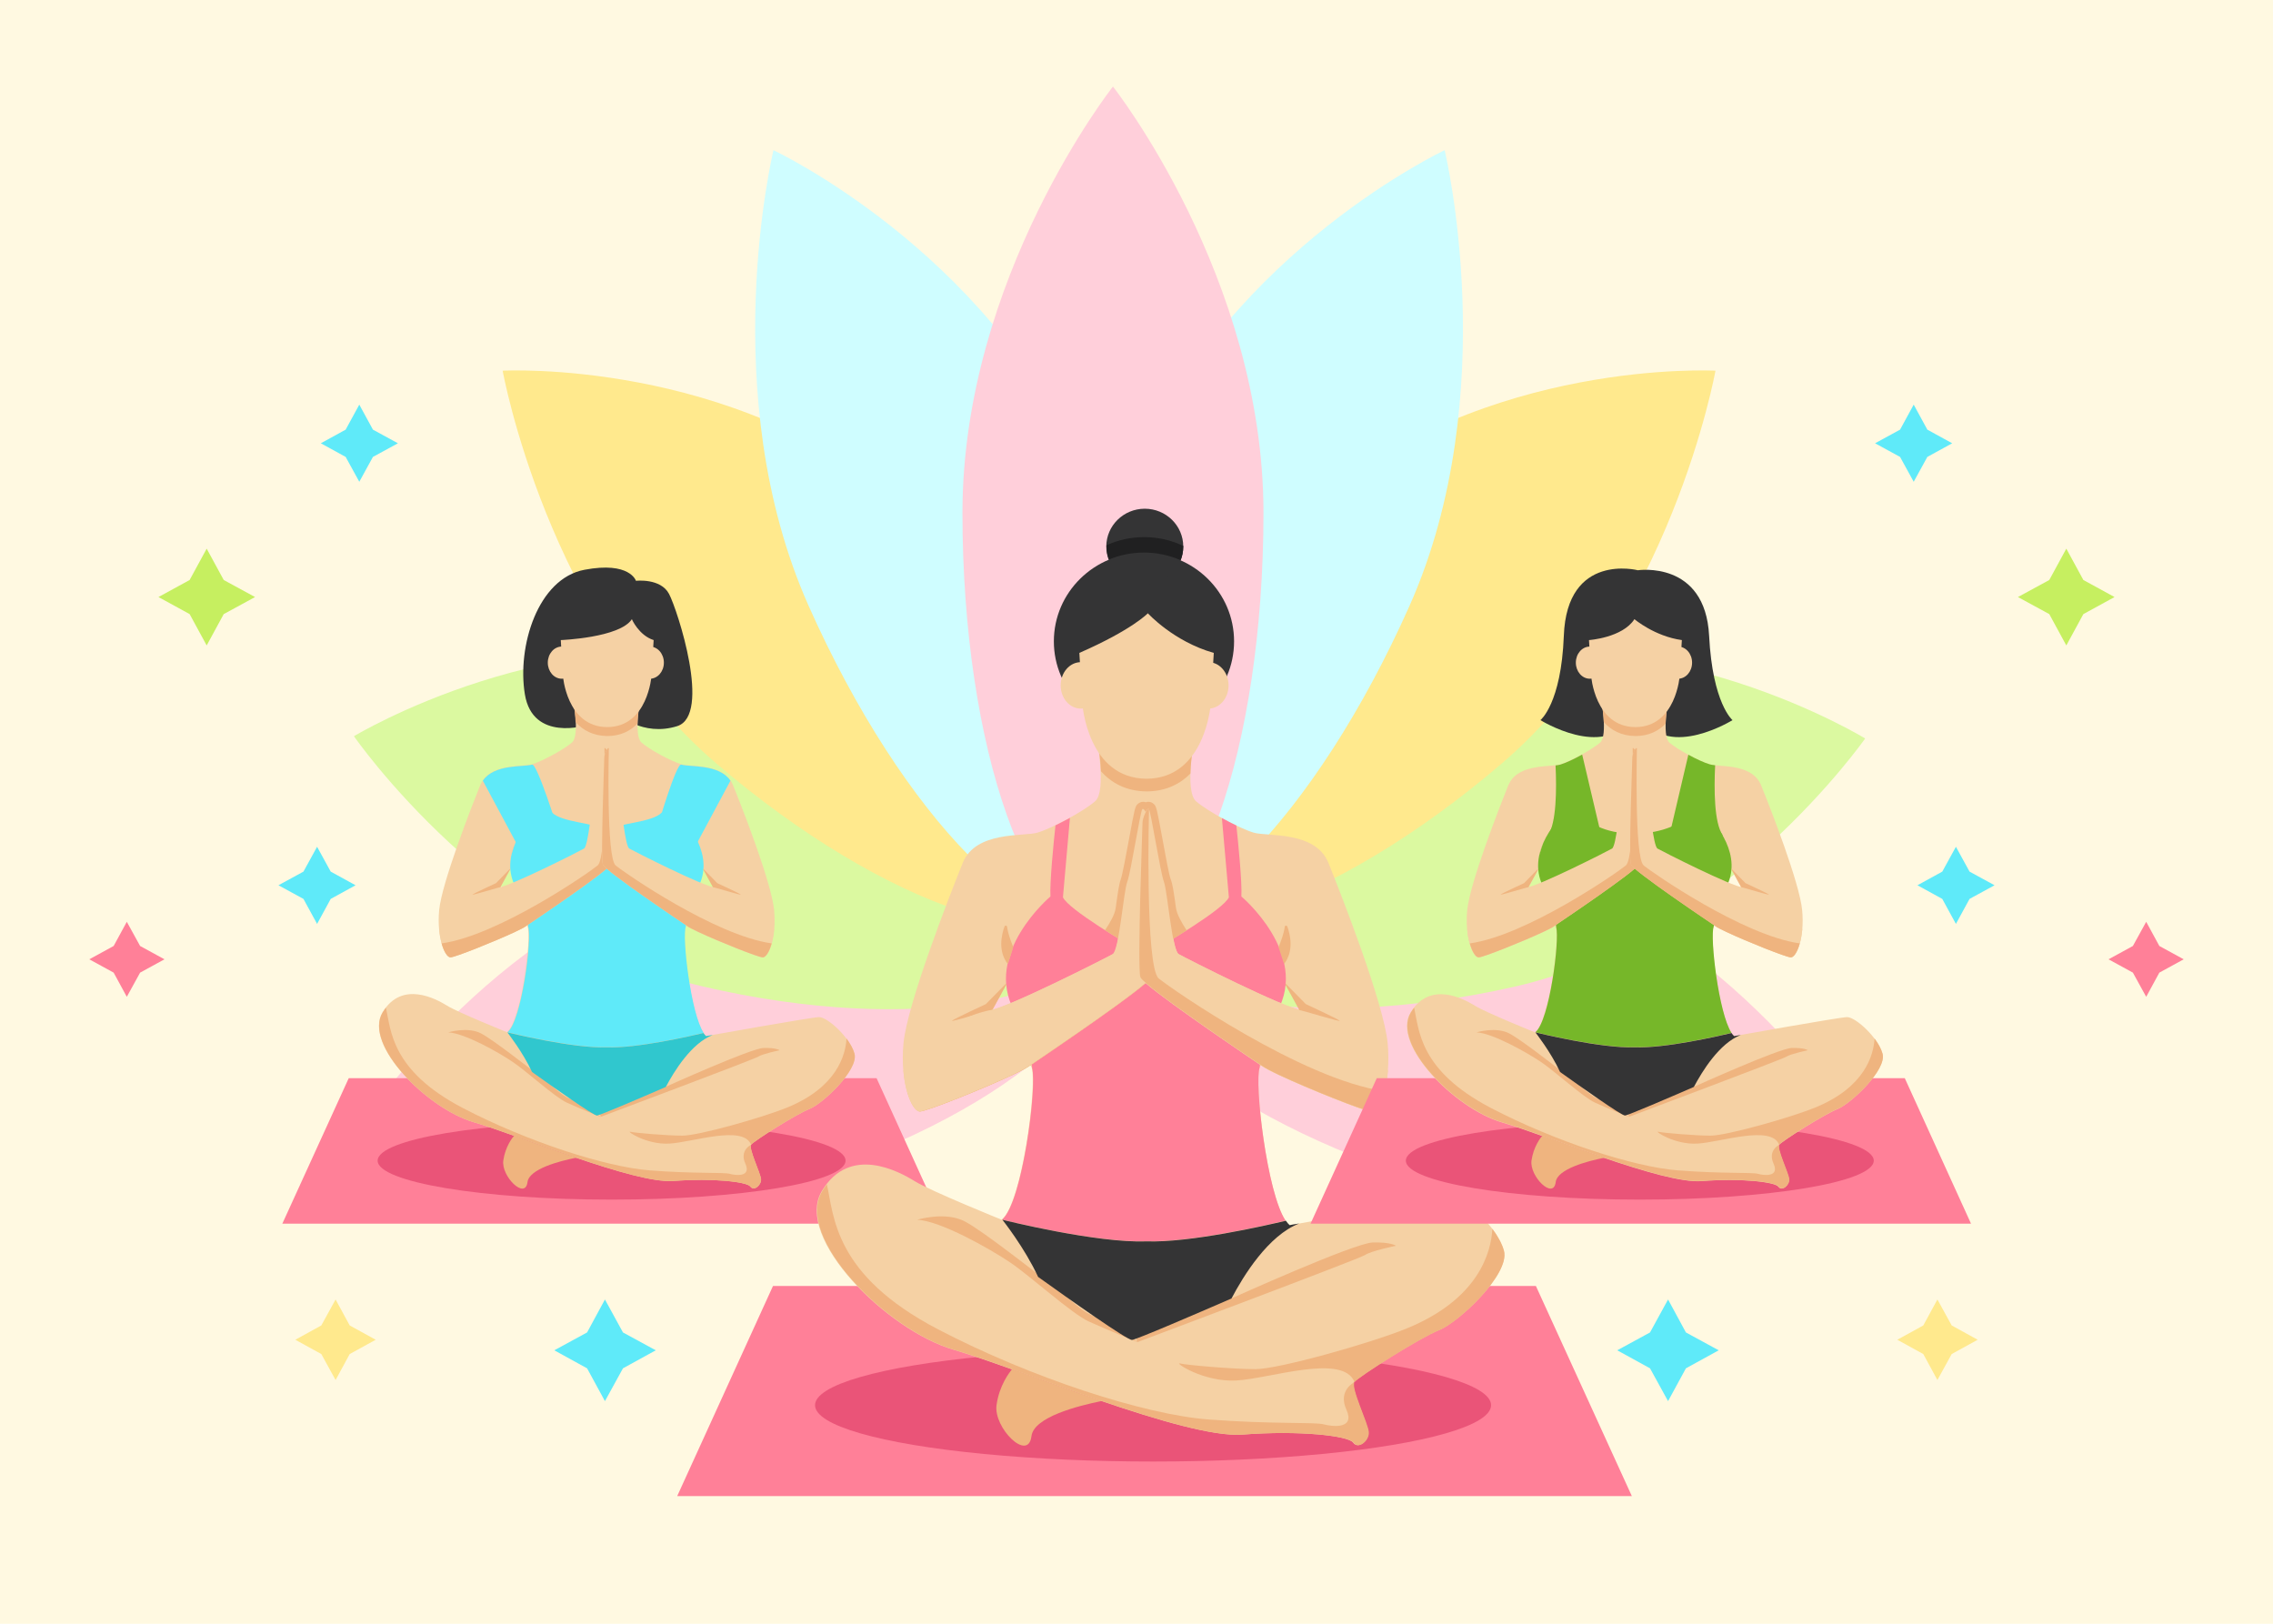<?xml version="1.0" encoding="utf-8"?>
<!-- Generator: Adobe Illustrator 22.0.1, SVG Export Plug-In . SVG Version: 6.00 Build 0)  -->
<svg version="1.1" id="Layer_1" xmlns="http://www.w3.org/2000/svg" xmlns:xlink="http://www.w3.org/1999/xlink" x="0px" y="0px"
	 viewBox="0 0 1400 1000" style="enable-background:new 0 0 1400 1000;" xml:space="preserve">
<style type="text/css">
	.st0{fill:#FFF9E1;}
	.st1{fill:#FFCFDA;}
	.st2{fill:#DBF9A0;}
	.st3{fill:#FFE98D;}
	.st4{fill:#CFFDFF;}
	.st5{fill:#343435;}
	.st6{fill:#FF8098;}
	.st7{fill:#EA5478;}
	.st8{fill:#F5D1A4;}
	.st9{fill:#EFB47F;}
	.st10{fill:#5FEAF9;}
	.st11{fill:#F2C697;}
	.st12{fill:#30C7CE;}
	.st13{fill:#202021;}
	.st14{fill:#76B729;}
	.st15{fill:#C6EF60;}
</style>
<rect class="st0" width="1400" height="1000"/>
<g>
	<g>
		<path class="st1" d="M936.4,533.8c-128.1-35.8-242.2-20.7-254.9,33.7C668.9,622,762.4,695.1,890.4,731
			c128.1,35.8,254.9-33.7,254.9-33.7S1064.5,569.6,936.4,533.8z"/>
		<path class="st2" d="M895.8,408.4C766.3,437.8,669.7,506.2,680,561.2c10.3,55,123.7,75.8,253.1,46.4
			c129.5-29.4,215.7-152.8,215.7-152.8S1025.2,379,895.8,408.4z"/>
		<path class="st3" d="M810.9,309.8c-104.2,89.3-163,197.5-131.5,241.8c31.5,44.3,141.5,7.8,245.7-81.5s131.5-241.8,131.5-241.8
			S915.1,220.6,810.9,309.8z"/>
		<path class="st1" d="M430,533.7c128.3-35.1,242.3-19.3,254.7,35.2c12.4,54.5-81.5,127.1-209.8,162.2s-254.7-35.2-254.7-35.2
			S301.7,568.8,430,533.7z"/>
		<path class="st2" d="M471.4,408.5c129.3,30.1,225.5,99.1,214.8,154.1c-10.6,55-124.1,75.1-253.4,44.9
			C303.5,577.3,218,453.4,218,453.4S342.1,378.3,471.4,408.5z"/>
		<path class="st3" d="M555.3,309.8c104.2,89.3,163,197.5,131.5,241.8c-31.5,44.3-141.5,7.8-245.7-81.5S309.6,228.3,309.6,228.3
			S451.1,220.6,555.3,309.8z"/>
		<path class="st4" d="M701.5,283.9c-57.9,130.3-67.6,255.9-21.6,280.5c46,24.6,130.3-61,188.3-191.4s21.6-280.5,21.6-280.5
			S759.5,153.6,701.5,283.9z"/>
		<path class="st4" d="M664.7,283.9c57.9,130.3,67.6,255.9,21.6,280.5c-46,24.6-130.3-61-188.3-191.4S476.4,92.5,476.4,92.5
			S606.8,153.6,664.7,283.9z"/>
		<path class="st1" d="M778.2,315.8c0,145-41.5,262.5-92.7,262.5s-92.7-117.5-92.7-262.5s92.7-262.5,92.7-262.5
			S778.2,170.8,778.2,315.8z"/>
	</g>
	<g>
		<path class="st5" d="M350.2,396.8l11.1,49.8c0,0-33.1,10.5-38-18.9c-4.9-29.5,7.9-71.4,36.7-76.8c28-5.3,31.7,6.8,31.7,6.8
			s15.2-1.8,20.4,8.1c5.2,9.9,26.3,74.7,5,81.4c-21.3,6.7-36.7-7.5-36.7-7.5l18.3-38.6L350.2,396.8z"/>
		<polygon class="st6" points="539.9,664 214.8,664 173.9,753.6 580.7,753.6 		"/>
		<ellipse class="st7" cx="376.7" cy="714.8" rx="144.1" ry="24"/>
		<g>
			<path class="st8" d="M526.3,648.9c-2.8-10-16.6-22.5-21.8-22.5c-4.4,0-69.6,11.7-69.6,11.7c-9.7-8-16.5-71.5-11.6-67.9
				s43.1,19.4,46.6,19.4c3.5,0,8.5-12.2,6.9-29.1c-1.6-16.8-19.7-63.2-25.3-76.9c-5.5-13.7-26-11.1-31.8-12.9
				c-5.9-1.7-19.5-8.9-24.6-13.4c-5.1-4.4-0.5-27.8-0.5-27.8l-17.5-5.4l-3.4,9.2l-3.4-9.2l-17.5,5.4c0,0,4.6,23.4-0.5,27.8
				c-2.4,2-6.5,4.7-10.9,7.1c-5.1,2.8-10.5,5.4-13.7,6.3c-5.4,1.6-23.2-0.4-30.3,9.9c-0.6,0.9-1.1,1.9-1.6,2.9
				c-5.5,13.7-23.6,60-25.3,76.9c-1.6,16.8,3.5,29.1,6.9,29.1c2.7,0,27-9.7,39.6-15.6c3.4-1.6,6-2.9,7-3.7c0,0,0,0,0.1-0.1
				c4.6-2.7-2.1,57.7-11.8,65.6c0,0-30.3-12.2-37-16.4c-6.7-4.1-27.7-15.7-39.7,4.2c-12,19.8,27.7,59.3,56.1,67.6
				c28.4,8.3,99,38.1,123.2,36.2c24.2-1.9,45.2,0.5,47.3,3.5c2.1,3,6.7-0.9,6.5-4.5c-0.2-3.6-7.8-19-6.1-21.3
				c1.7-2.3,28.1-19,36.1-22.1C506.7,679.7,529,658.9,526.3,648.9z M429,540.7l4.3-5.4l6.1,11.1l-12.5,0.5L429,540.7z M308.2,546.4
				l6.1-11.1l4.3,5.4l2.1,6.2L308.2,546.4z"/>
			<path class="st9" d="M352.7,429.7c0,0,1.5,7.6,1.8,15c4.4,4.9,10.7,8.5,19.5,8.6v0c0,0,0,0,0,0c0,0,0,0,0,0v0
				c8.3,0,14.3-3.2,18.6-7.6c0.2-7.6,1.9-15.9,1.9-15.9l-17.5-5.4l-3.4,9.2l-3.4-9.2L352.7,429.7z"/>
			<path class="st9" d="M354.9,713c-10.2,2-29,6.9-30,15c-1.4,11.2-16.3-3.6-14.9-13.3c1.2-8.4,5.5-14,6.7-15.3
				C328.4,703.7,341.7,708.5,354.9,713z"/>
			<path class="st10" d="M429.6,547.2c11.3-20.1-6-40.1-12.7-46.8h-9.3c-5.9,6.2-26.1,6.4-33.8,10.8c-7.8-4.5-27.9-4.7-33.8-10.8
				h-9.3c-6.7,6.7-24,26.7-12.7,46.8c0,0,7.5,19.8,7.4,23.9c2.2,7.8-4.1,57.5-12.8,64.6c0,0,40.1,10,61.3,9.2
				c18.5,0.7,51.5-6.9,59.5-8.8c-7.9-11.9-13.4-59-11-65.4C422.3,566.1,429.6,547.2,429.6,547.2z"/>
			<path class="st6" d="M432,634c0.2,0.4,0.4,0.7,0.6,1.1C432.3,634.8,432.2,634.4,432,634z"/>
			<path class="st6" d="M433.2,636.2L433.2,636.2c-0.1-0.2-0.2-0.3-0.3-0.5C433,635.9,433.1,636,433.2,636.2z"/>
			<path class="st11" d="M317.1,519.6c-1,2.3-1.8,4.7-2.3,7.2L317.1,519.6z"/>
			<path class="st8" d="M270.5,572.2c0.9,10.5,4.4,17.4,7,17.4c2.7,0,27-9.7,39.6-15.6c3.4-1.6,6-2.9,7-3.7c0,0,0,0,0.1-0.1
				c2.5-1.7,50.5-33.9,51.8-37.8c1.4-3.9-0.9-64.1-0.9-65.9c0-1.7-1.9-6.6-2.8-5.7c-0.9,0.9-4.8,26.8-6.4,31s-3.5,29.2-6.2,30.8
				s-45.5,23.3-52.8,24C306.9,546.6,284.9,550.4,270.5,572.2z"/>
			<path class="st9" d="M368.1,533c-5.4,4.5-61.1,43.1-96.1,48c1.5,5.4,3.7,8.6,5.5,8.6c2.7,0,27-9.7,39.6-15.6c3.4-1.6,6-2.9,7-3.7
				c0,0,0,0,0.1-0.1c2.5-1.7,50.5-33.9,51.8-37.8c1.4-3.9-0.9-64.1-0.9-65.9c0-1.7-1.9-6.6-2.8-5.7C372.3,460.9,374,528.2,368.1,533
				z"/>
			<g>
				<path class="st8" d="M402.6,394.2l-1.3,21.9c0,0-2.2,31.6-27.3,31.7v0c0,0,0,0,0,0s0,0,0,0v0c-25.1-0.1-27.3-31.7-27.3-31.7
					l-1.3-21.9c0,0,36.4-1.4,43.8-12.9C389.1,381.3,393.5,391.3,402.6,394.2z"/>
				<ellipse class="st8" cx="346" cy="408.1" rx="8.6" ry="9.9"/>
				<ellipse class="st8" cx="400.3" cy="408.1" rx="8.6" ry="9.9"/>
			</g>
			<path class="st9" d="M314.2,535l-8.7,8.9c0,0-13.5,6.2-14.4,7c-0.9,0.8,16.8-4.7,17.1-4.5l5.9-10.8V535z"/>
			<path class="st8" d="M476.8,572.2c-0.9,10.5-4.4,17.4-7,17.4c-2.7,0-27-9.7-39.6-15.6c-3.4-1.6-6-2.9-7-3.7c0,0,0,0-0.1-0.1
				c-2.5-1.7-50.5-33.9-51.8-37.8c-1.4-3.9,0.9-64.1,0.9-65.9c0-1.7,1.9-6.6,2.8-5.7c0.9,0.9,4.8,26.8,6.4,31s3.5,29.2,6.2,30.8
				c2.8,1.6,45.5,23.3,52.8,24C440.4,546.6,462.4,550.4,476.8,572.2z"/>
			<path class="st9" d="M379.2,533c5.4,4.5,61.1,43.1,96.1,48c-1.5,5.4-3.7,8.6-5.5,8.6c-2.7,0-27-9.7-39.6-15.6
				c-3.4-1.6-6-2.9-7-3.7c0,0,0,0-0.1-0.1c-2.5-1.7-50.5-33.9-51.8-37.8c-1.4-3.9,0.9-64.1,0.9-65.9c0-1.7,1.9-6.6,2.8-5.7
				C375,460.9,373.3,528.2,379.2,533z"/>
			<path class="st9" d="M433.1,535l8.7,8.9c0,0,13.5,6.2,14.4,7c0.9,0.8-16.8-4.7-17.1-4.5l-5.9-10.8V535z"/>
			<path class="st9" d="M370,687.9c0,0-13.6-5.5-20.8-8.8c-7.2-3.2-24.9-19.4-33.4-25.1c-8.5-5.8-29.8-17.8-39.7-18.2
				c0,0,12-3.7,20.3,0.7c8.3,4.4,30.7,22.4,35.5,25.6c4.8,3.2,13.6,12.5,18.5,14.3C355.2,678.2,368.8,686.7,370,687.9z"/>
			<path class="st9" d="M410.1,669.3c0,0,52.4-23.7,60.2-23.9c7.8-0.2,9.9,1.4,9.9,1.4s-10.8,2.3-13.1,3.9
				c-2.3,1.6-97.1,37.1-97.1,37.1l-3.9-15.9l17.8-3.2L410.1,669.3z"/>
			<path class="st12" d="M439,637.4c-13.2,5.1-23.8,22.4-28.9,32c-15,6.5-40.5,17.5-42.4,17.6c-2,0.2-26.8-17.4-40-26.8
				c-5.7-12.3-15-24.1-15.2-24.4c0.5,0.1,40.2,10,61.3,9.2c18.5,0.7,51.5-6.9,59.5-8.8h0c0.5,0.8,1.1,1.4,1.6,1.9
				C434.8,638.1,436.4,637.8,439,637.4z"/>
			<path class="st9" d="M459.1,716.7c3.8,8.3-5.9,7.3-9.7,6.2c-3.8-1-21.8,0-49.1-2.1c-27.3-2.1-75.7-17.8-115.2-38.4
				c-44.5-23.2-44.3-48.3-47.4-61.8c-0.7,0.9-1.3,1.8-2,2.9c-12,19.8,27.7,59.3,56.1,67.6s99,38.1,123.2,36.2
				c24.2-1.8,45.2,0.5,47.3,3.5c2.1,3,6.7-0.9,6.5-4.5c-0.2-3.6-7.8-19-6.1-21.3C462.6,705,455.3,708.4,459.1,716.7z"/>
			<path class="st9" d="M526.3,648.9c-0.8-3-2.6-6.2-4.9-9.3c-0.6,10.1-5.9,30-36.6,42.5c-16.1,6.5-54.7,17.3-64.4,17.3
				c-9.7,0-29.4-1.7-32.2-2.4c-2.8-0.7,9.7,8,23.9,7.3c14.2-0.7,45.7-11.8,50.5,0.7c1.7-2.3,28.1-19,36.1-22.1
				C506.7,679.7,529,658.9,526.3,648.9z"/>
		</g>
		<g>
			<polygon class="st6" points="946,792 476.1,792 417.1,921.4 1005.1,921.4 			"/>
			<ellipse class="st7" cx="710.2" cy="865.4" rx="208.2" ry="34.7"/>
			<g>
				<path class="st8" d="M926.3,770.2c-4-14.5-24-32.5-31.5-32.5c-6.4,0-100.6,16.9-100.6,16.9c-14-11.5-23.8-103.4-16.8-98.1
					c7,5.3,62.3,28,67.3,28c5,0,12.3-17.7,10-42c-2.3-24.3-28.5-91.4-36.5-111.1c-8-19.8-37.5-16.1-46-18.6
					c-8.5-2.5-28.1-12.9-35.5-19.3c-7.4-6.4-0.8-40.1-0.8-40.1l-25.3-7.8l-5,13.4l-5-13.4l-25.3,7.8c0,0,6.6,33.8-0.8,40.1
					c-7.4,6.4-27,16.8-35.5,19.3c-8.5,2.5-38-1.2-46,18.6c-8,19.8-34.2,86.8-36.5,111.1c-2.3,24.3,5,42,10,42c3.9,0,39-14,57.2-22.6
					c4.9-2.3,8.6-4.3,10.1-5.4c0,0,0.1,0,0.2-0.1c6.7-3.9-3.1,83.4-17,94.8c0,0-43.8-17.7-53.5-23.7c-9.7-6-40-22.7-57.3,6
					c-17.3,28.7,40,85.7,81,97.7c41,12,143,55,178,52.3c35-2.7,65.3,0.7,68.3,5c3,4.3,9.7-1.3,9.3-6.5c-0.3-5.2-11.3-27.5-8.8-30.8
					s40.7-27.5,52.2-32C898,814.7,930.3,784.7,926.3,770.2z M785.7,613.8l6.3-7.8l8.8,16l-18,0.8L785.7,613.8z M611.2,622l8.8-16
					l6.3,7.8l3,9L611.2,622z"/>
				<path class="st9" d="M675.5,453.4c0,0,2.2,11,2.6,21.6c6.4,7.1,15.4,12.3,28.2,12.4v0c0,0,0,0,0,0s0,0,0,0v0
					c11.9-0.1,20.6-4.6,26.9-11c0.3-11,2.7-23,2.7-23l-25.3-7.8l-5,13.4l-5-13.4L675.5,453.4z"/>
				<path class="st9" d="M678.7,862.8c-14.8,3-42,9.9-43.4,21.7c-2,16.2-23.5-5.2-21.5-19.2c1.7-12.2,8-20.2,9.6-22.1
					C640.3,849.3,659.6,856.4,678.7,862.8z"/>
				<path class="st6" d="M775.9,657.3c0.2-6.8,10.7-34.2,10.7-34.2c20-35.7-22-71-22-71c0.5-8.4-1.9-32.7-3.1-43.7
					c-2.9-1.4-5.9-2.9-8.9-4.6l4.3,48.8c-3.3,7.4-38.5,28.2-51.1,35.5c-12.6-7.3-47.8-28.1-51.1-35.5l4.3-48.9c-3,1.6-6,3.2-8.9,4.6
					c-1.2,11-3.6,35.4-3.1,43.8c0,0-42,35.3-22,71c0,0,10.9,28.6,10.7,34.6c3.2,11.3-6,83.1-18.5,93.4c0,0,58,14.5,88.6,13.3
					c26.8,1,74.4-9.9,86-12.7C780.3,734.6,772.4,666.6,775.9,657.3z"/>
				<path class="st6" d="M790,748.7c0.3,0.6,0.6,1.1,0.8,1.6C790.6,749.8,790.3,749.2,790,748.7z"/>
				<path class="st6" d="M791.8,751.8L791.8,751.8c-0.2-0.2-0.3-0.5-0.5-0.7C791.5,751.3,791.7,751.6,791.8,751.8z"/>
				<path class="st11" d="M624,583.3c-1.4,3.3-2.6,6.8-3.3,10.5L624,583.3z"/>
				<path class="st8" d="M556.6,659.4c1.3,15.2,6.4,25.1,10.1,25.1c3.9,0,39-14,57.2-22.6c4.9-2.3,8.6-4.3,10.1-5.4
					c0,0,0.1,0,0.2-0.1c3.7-2.5,72.9-49.1,74.9-54.6c2-5.7-1.3-92.7-1.3-95.2s-2.8-9.5-4-8.3s-7,38.8-9.3,44.8c-2.3,6-5,42.3-9,44.5
					c-4,2.3-65.8,33.7-76.3,34.7C609.3,622.3,577.4,627.8,556.6,659.4z"/>
				<path class="st9" d="M697.8,602.6c-7.8,6.4-88.3,62.3-139,69.4c2.2,7.8,5.4,12.5,7.9,12.5c3.9,0,39-14,57.2-22.6
					c4.9-2.3,8.6-4.3,10.1-5.4c0,0,0.1,0,0.2-0.1c3.7-2.5,72.9-49.1,74.9-54.6c2-5.7-1.3-92.7-1.3-95.2s-2.8-9.5-4-8.3
					C703.8,498.4,706.3,595.6,697.8,602.6z"/>
				<path class="st9" d="M620.7,593.7c-6.1-8-3.9-17.8-2-23.1c0.3-0.8,1.5-0.7,1.6,0.2c0.5,4,2.3,8.8,3.8,12.5L620.7,593.7z"/>
				<g>
					<ellipse class="st5" cx="704.6" cy="395" rx="55.5" ry="54.6"/>
					<ellipse class="st5" cx="705.1" cy="336.6" rx="23.7" ry="23.3"/>
					<path class="st13" d="M728.8,336.6c0,3-0.6,5.8-1.6,8.4c-6.9-3-14.5-4.7-22.5-4.7c-7.7,0-15,1.5-21.7,4.3
						c-0.9-2.5-1.5-5.2-1.5-8.1c0-0.2,0-0.5,0-0.7c7.1-3.2,14.9-5,23.2-5c8.7,0,16.8,1.9,24.1,5.4
						C728.8,336.4,728.8,336.5,728.8,336.6z"/>
					<path class="st8" d="M707,377.7c0,0-9.7,10.2-42.2,24.4l1.9,31.7c0,0,3.2,45.6,39.5,45.8v0c0,0,0,0,0,0s0,0,0,0v0
						c36.2-0.2,39.5-45.8,39.5-45.8l1.9-31.7C722.8,395.1,707,377.7,707,377.7z"/>
					<ellipse class="st8" cx="665.7" cy="422.1" rx="12.4" ry="14.3"/>
					<ellipse class="st8" cx="744.3" cy="422.1" rx="12.4" ry="14.3"/>
				</g>
				<path class="st9" d="M619.8,605.6l-12.6,12.8c0,0-19.5,9-20.8,10.2c-1.3,1.2,24.3-6.8,24.8-6.5l8.6-15.7V605.6z"/>
				<path class="st8" d="M854.9,659.4c-1.3,15.2-6.4,25.1-10.1,25.1c-3.9,0-39-14-57.2-22.6c-4.9-2.3-8.6-4.3-10.1-5.4
					c0,0-0.1,0-0.2-0.1c-3.7-2.5-72.9-49.1-74.9-54.6c-2-5.7,1.3-92.7,1.3-95.2s2.8-9.5,4-8.3s7,38.8,9.3,44.8c2.3,6,5,42.3,9,44.5
					c4,2.3,65.8,33.7,76.3,34.7C802.2,622.3,834.1,627.8,854.9,659.4z"/>
				<path class="st9" d="M724.3,559.1c0.6,4.1,3.6,9.3,6.6,13.9c-9.6,6.1-19.5,11.9-25.1,15.1c-5.6-3.2-15.5-9.1-25.2-15.2
					c3-4.5,6.1-9.7,6.6-13.8c1.3-9.4,2.1-14.9,3.1-17.5c1-2.7,3.3-15.2,5-24.3c3.6-19.8,3.9-20.6,5.3-22c0.9-0.9,2.2-1.5,3.5-1.5
					c0.6,0,1.1,0.1,1.6,0.3c0.5-0.2,1-0.3,1.6-0.3c1.3,0,2.6,0.5,3.5,1.5c1.4,1.4,1.7,2.3,5.3,22c1.7,9.1,3.9,21.6,5,24.3
					C722.2,544.2,723,549.6,724.3,559.1z"/>
				<path class="st8" d="M802.2,622.3c-10.5-1-72.3-32.4-76.3-34.7c-4-2.3-6.8-38.5-9-44.5c-2.3-6-8-43.5-9.3-44.8
					c-0.5-0.5-1.2,0.3-2,1.7c-0.7-1.3-1.5-2.2-2-1.7c-1.3,1.3-7,38.8-9.3,44.8c-2.3,6-5,42.3-9,44.5c-4,2.3-65.8,33.7-76.3,34.7
					c0,0-31.8,5.5-52.6,37.1c1.3,15.2,6.4,25.1,10.1,25.1c3.9,0,39-14,57.2-22.6c4.9-2.3,8.6-4.3,10.1-5.4c0,0,0.1,0,0.2-0.1
					c3.2-2.2,57.3-38.5,71.5-51c14.2,12.4,68.3,48.8,71.5,51c0.1,0.1,0.2,0.1,0.2,0.1c1.5,1.1,5.2,3.1,10.1,5.4
					c18.2,8.6,53.3,22.6,57.2,22.6c3.7,0,8.8-9.9,10.1-25.1C834.1,627.8,802.2,622.3,802.2,622.3z"/>
				<path class="st9" d="M713.7,602.6c7.8,6.4,88.3,62.3,139,69.4c-2.2,7.8-5.4,12.5-7.9,12.5c-3.9,0-39-14-57.2-22.6
					c-4.9-2.3-8.6-4.3-10.1-5.4c0,0-0.1,0-0.2-0.1c-3.7-2.5-72.9-49.1-74.9-54.6c-2-5.7,1.3-92.7,1.3-95.2s2.8-9.5,4-8.3
					C707.7,498.4,705.2,595.6,713.7,602.6z"/>
				<path class="st9" d="M787.5,583.3c1.5-3.6,3.3-8.5,3.8-12.5c0.1-0.9,1.3-1,1.6-0.2c1.9,5.3,4.1,15.1-2,23.1L787.5,583.3z"/>
				<path class="st9" d="M791.7,605.6l12.6,12.8c0,0,19.5,9,20.8,10.2c1.3,1.2-24.3-6.8-24.8-6.5l-8.6-15.7V605.6z"/>
				<path class="st9" d="M700.5,826.5c0,0-19.7-8-30-12.7s-36-28-48.3-36.3c-12.3-8.3-43-25.7-57.3-26.3c0,0,17.3-5.3,29.3,1
					s44.3,32.3,51.3,37s19.7,18,26.7,20.7C679.1,812.5,698.8,824.8,700.5,826.5z"/>
				<path class="st9" d="M758.4,799.7c0,0,75.7-34.2,87.1-34.5c11.3-0.3,14.3,2,14.3,2s-15.7,3.3-19,5.7
					c-3.3,2.3-140.4,53.7-140.4,53.7l-5.7-23l25.7-4.7L758.4,799.7z"/>
				<path class="st5" d="M800.2,753.5c-19.1,7.4-34.4,32.3-41.7,46.2c-21.7,9.4-58.5,25.3-61.3,25.5c-2.9,0.2-38.7-25.1-57.8-38.8
					c-8.2-17.8-21.7-34.8-22-35.2c0.7,0.2,58.1,14.5,88.6,13.3c26.8,1,74.4-9.9,86-12.7h0c0.8,1.2,1.6,2.1,2.4,2.8
					C794.2,754.5,796.4,754.1,800.2,753.5z"/>
				<path class="st9" d="M829.3,868.2c5.5,12-8.5,10.5-14,9c-5.5-1.5-31.5,0-71-3s-109.4-25.7-166.5-55.5
					c-64.3-33.5-64.1-69.8-68.5-89.3c-1,1.3-1.9,2.6-2.8,4.1c-17.3,28.7,40,85.7,81,97.7c41,12,143,55,178,52.3
					c35-2.7,65.3,0.7,68.3,5c3,4.3,9.7-1.3,9.3-6.5c-0.3-5.2-11.3-27.5-8.8-30.8C834.3,851.2,823.8,856.2,829.3,868.2z"/>
				<path class="st9" d="M926.3,770.2c-1.2-4.3-3.8-9-7.1-13.4c-0.8,14.6-8.5,43.3-52.9,61.4c-23.2,9.4-79,25-93,25
					c-14,0-42.5-2.5-46.5-3.5s14,11.5,34.5,10.5c20.5-1,66-17,73,1c2.5-3.3,40.7-27.5,52.2-32C898,814.7,930.3,784.7,926.3,770.2z"
					/>
			</g>
		</g>
		<path class="st10" d="M343.5,510.7l-21.6,15.8l-24.5-45.7c7.1-10.4,24.9-8.3,30.3-9.9C330.8,469.9,343.5,510.7,343.5,510.7z"/>
		<path class="st10" d="M405.1,508.9l20.3,17.6l24.5-45.7c-7.1-10.4-24.9-8.3-30.3-9.9C416.5,469.9,405.1,508.9,405.1,508.9z"/>
		<polygon class="st6" points="1173.2,664 848,664 807.2,753.6 1214,753.6 		"/>
		<ellipse class="st7" cx="1010" cy="714.8" rx="144.1" ry="24"/>
		<g>
			<path class="st5" d="M1052.7,391.6c-2.4-46.7-43.9-40.4-43.9-40.4s-43.7-11.3-45.6,40.4c-1.6,41.7-14.4,51.9-14.4,51.9
				s38.8,24.1,55.2-0.8c1.8-2.8,6.1-2.8,7.9,0c16.4,24.9,55.2,0.8,55.2,0.8S1054.8,433.3,1052.7,391.6z"/>
			<g>
				<path class="st8" d="M1159.5,648.9c-2.8-10-16.6-22.5-21.8-22.5c-4.4,0-69.6,11.7-69.6,11.7c-9.7-8-16.5-71.5-11.6-67.9
					c4.8,3.7,43.1,19.4,46.6,19.4c3.5,0,8.5-12.2,6.9-29.1c-1.6-16.8-19.7-63.2-25.3-76.9c-4.7-11.7-20.3-11.5-28.4-12.3
					c-1.4-0.1-2.5-0.3-3.4-0.6c-3-0.9-8.1-3.2-13.1-5.9c-4.6-2.5-9-5.3-11.5-7.4c-5.1-4.4-0.5-27.8-0.5-27.8l-17.5-5.4l-3.4,9.2
					l-3.4-9.2l-17.5,5.4c0,0,4.6,23.4-0.5,27.8c-2.4,2-6.5,4.7-10.9,7.1c0,0-0.1,0.1-0.2,0.1c-5.1,2.8-10.4,5.3-13.5,6.2
					c-0.7,0.2-1.7,0.4-2.9,0.5c-7.2,0.8-21.3,0.5-27.4,9.4c-0.6,0.9-1.1,1.9-1.6,2.9c-5.5,13.7-23.6,60-25.3,76.9
					c-1.6,16.8,3.5,29.1,6.9,29.1c2.7,0,27-9.7,39.6-15.6c3.4-1.6,6-2.9,7-3.7c0,0,0,0,0.1-0.1c4.6-2.7-2.1,57.7-11.8,65.6
					c0,0-30.3-12.2-37-16.4c-6.7-4.1-27.7-15.7-39.7,4.2c-12,19.8,27.7,59.3,56.1,67.6c28.4,8.3,99,38.1,123.2,36.2
					c24.2-1.9,45.2,0.5,47.3,3.5c2.1,3,6.7-0.9,6.5-4.5c-0.2-3.6-7.8-19-6.1-21.3c1.7-2.3,28.1-19,36.1-22.1
					C1139.9,679.7,1162.3,658.9,1159.5,648.9z M941.5,546.4l6.1-11.1l4.3,5.4l2.1,6.2L941.5,546.4z M1066.6,535.3l6.1,11.1
					l-12.5,0.5l2.1-6.2L1066.6,535.3z"/>
				<path class="st9" d="M986,429.7c0,0,1.5,7.6,1.8,15c4.4,4.9,10.7,8.5,19.5,8.6v0c0,0,0,0,0,0s0,0,0,0v0c8.3,0,14.3-3.2,18.6-7.6
					c0.2-7.6,1.9-15.9,1.9-15.9l-17.5-5.4l-3.4,9.2l-3.4-9.2L986,429.7z"/>
				<path class="st9" d="M988.2,713c-10.2,2-29,6.9-30,15c-1.4,11.2-16.3-3.6-14.9-13.3c1.2-8.4,5.5-14,6.7-15.3
					C961.6,703.7,975,708.5,988.2,713z"/>
				<path class="st14" d="M1062.8,547.2c11.3-20.1-6-40.1-12.7-46.8h-9.3c-8.8,14.8-52.5,19.8-67.7,0h-9.3
					c-6.7,6.7-24,26.7-12.7,46.8c0,0,7.5,19.8,7.4,23.9c2.2,7.8-4.1,57.5-12.8,64.6c0,0,40.1,10,61.3,9.2
					c18.5,0.7,51.5-6.9,59.5-8.8c-7.9-11.9-13.4-59-11-65.4C1055.6,566.1,1062.8,547.2,1062.8,547.2z"/>
				<path class="st6" d="M1065.2,634c0.2,0.4,0.4,0.7,0.6,1.1C1065.6,634.8,1065.4,634.4,1065.2,634z"/>
				<path class="st6" d="M1066.5,636.2L1066.5,636.2c-0.1-0.2-0.2-0.3-0.3-0.5C1066.3,635.9,1066.4,636,1066.5,636.2z"/>
				<path class="st11" d="M950.3,519.6c-1,2.3-1.8,4.7-2.3,7.2L950.3,519.6z"/>
				<path class="st8" d="M903.7,572.2c0.9,10.5,4.4,17.4,7,17.4c2.7,0,27-9.7,39.6-15.6c3.4-1.6,6-2.9,7-3.7c0,0,0,0,0.1-0.1
					c2.5-1.7,50.5-33.9,51.8-37.8c1.4-3.9-0.9-64.1-0.9-65.9c0-1.7-1.9-6.6-2.8-5.7c-0.9,0.9-4.8,26.8-6.4,31
					c-1.6,4.2-3.5,29.2-6.2,30.8s-45.5,23.3-52.8,24C940.2,546.6,918.1,550.4,903.7,572.2z"/>
				<path class="st9" d="M1001.4,533c-5.4,4.5-61.1,43.1-96.1,48c1.5,5.4,3.7,8.6,5.5,8.6c2.7,0,27-9.7,39.6-15.6
					c3.4-1.6,6-2.9,7-3.7c0,0,0,0,0.1-0.1c2.5-1.7,50.5-33.9,51.8-37.8c1.4-3.9-0.9-64.1-0.9-65.9c0-1.7-1.9-6.6-2.8-5.7
					C1005.6,460.9,1007.3,528.2,1001.4,533z"/>
				<g>
					<path class="st8" d="M1035.9,394.2l-1.3,21.9c0,0-2.2,31.6-27.3,31.7v0c0,0,0,0,0,0s0,0,0,0v0c-25.1-0.1-27.3-31.7-27.3-31.7
						l-1.3-21.9c0,0,20.6-1.4,28-12.9C1006.6,381.3,1019.2,391.9,1035.9,394.2z"/>
					<ellipse class="st8" cx="979.2" cy="408.1" rx="8.6" ry="9.9"/>
					<ellipse class="st8" cx="1033.6" cy="408.1" rx="8.6" ry="9.9"/>
				</g>
				<path class="st9" d="M947.4,535l-8.7,8.9c0,0-13.5,6.2-14.4,7c-0.9,0.8,16.8-4.7,17.1-4.5l5.9-10.8V535z"/>
				<path class="st8" d="M1110.1,572.2c-0.9,10.5-4.4,17.4-7,17.4c-2.7,0-27-9.7-39.6-15.6c-3.4-1.6-6-2.9-7-3.7c0,0,0,0-0.1-0.1
					c-2.5-1.7-50.5-33.9-51.8-37.8c-1.4-3.9,0.9-64.1,0.9-65.9c0-1.7,1.9-6.6,2.8-5.7c0.9,0.9,4.8,26.8,6.4,31
					c1.6,4.2,3.5,29.2,6.2,30.8s45.5,23.3,52.8,24C1073.7,546.6,1095.7,550.4,1110.1,572.2z"/>
				<path class="st9" d="M1012.4,533c5.4,4.5,61.1,43.1,96.1,48c-1.5,5.4-3.7,8.6-5.5,8.6c-2.7,0-27-9.7-39.6-15.6
					c-3.4-1.6-6-2.9-7-3.7c0,0,0,0-0.1-0.1c-2.5-1.7-50.5-33.9-51.8-37.8c-1.4-3.9,0.9-64.1,0.9-65.9c0-1.7,1.9-6.6,2.8-5.7
					C1008.3,460.9,1006.5,528.2,1012.4,533z"/>
				<path class="st9" d="M1066.4,535l8.7,8.9c0,0,13.5,6.2,14.4,7c0.9,0.8-16.8-4.7-17.1-4.5l-5.9-10.8V535z"/>
				<path class="st9" d="M1003.3,687.9c0,0-13.6-5.5-20.8-8.8c-7.2-3.2-24.9-19.4-33.4-25.1s-29.8-17.8-39.7-18.2
					c0,0,12-3.7,20.3,0.7c8.3,4.4,30.7,22.4,35.5,25.6c4.8,3.2,13.6,12.5,18.5,14.3C988.5,678.2,1002.1,686.7,1003.3,687.9z"/>
				<path class="st9" d="M1043.4,669.3c0,0,52.4-23.7,60.2-23.9c7.8-0.2,9.9,1.4,9.9,1.4s-10.8,2.3-13.1,3.9
					c-2.3,1.6-97.1,37.1-97.1,37.1l-3.9-15.9l17.8-3.2L1043.4,669.3z"/>
				<path class="st5" d="M1072.2,637.4c-13.2,5.1-23.8,22.4-28.9,32c-15,6.5-40.5,17.5-42.4,17.6c-2,0.2-26.8-17.4-40-26.8
					c-5.7-12.3-15-24.1-15.2-24.4c0.5,0.1,40.2,10,61.3,9.2c18.5,0.7,51.5-6.9,59.5-8.8h0c0.5,0.8,1.1,1.4,1.6,1.9
					C1068.1,638.1,1069.6,637.8,1072.2,637.4z"/>
				<path class="st9" d="M1092.4,716.7c3.8,8.3-5.9,7.3-9.7,6.2c-3.8-1-21.8,0-49.1-2.1c-27.3-2.1-75.7-17.8-115.2-38.4
					c-44.5-23.2-44.3-48.3-47.4-61.8c-0.7,0.9-1.3,1.8-2,2.9c-12,19.8,27.7,59.3,56.1,67.6c28.4,8.3,99,38.1,123.2,36.2
					c24.2-1.8,45.2,0.5,47.3,3.5c2.1,3,6.7-0.9,6.5-4.5c-0.2-3.6-7.8-19-6.1-21.3C1095.9,705,1088.6,708.4,1092.4,716.7z"/>
				<path class="st9" d="M1159.5,648.9c-0.8-3-2.6-6.2-4.9-9.3c-0.6,10.1-5.9,30-36.6,42.5c-16.1,6.5-54.7,17.3-64.4,17.3
					s-29.4-1.7-32.2-2.4c-2.8-0.7,9.7,8,23.9,7.3s45.7-11.8,50.5,0.7c1.7-2.3,28.1-19,36.1-22.1
					C1139.9,679.7,1162.3,658.9,1159.5,648.9z"/>
			</g>
			<path class="st14" d="M985.3,510.5l-21.2,8.7l-10.7-4.7c5.3-7.6,5.4-28.6,4.7-43.1c1.1-0.1,2.1-0.3,2.9-0.5
				c3.1-0.9,8.5-3.4,13.5-6.2L985.3,510.5z"/>
			<path class="st14" d="M1061.1,514.4l-10.7,4.7l-21.2-8.7l10.7-45.6c4.9,2.7,10,5,13.1,5.9c0.9,0.3,2,0.4,3.4,0.6
				C1055.7,485.8,1055.7,506.8,1061.1,514.4z"/>
		</g>
	</g>
	<polygon class="st15" points="127.3,337.9 137.8,357.2 157.1,367.7 137.8,378.2 127.3,397.5 116.8,378.2 97.6,367.7 116.8,357.2 	
		"/>
	<polygon class="st10" points="221.3,249.2 229.7,264.6 245.1,273 229.7,281.4 221.3,296.7 212.9,281.4 197.6,273 212.9,264.6 	"/>
	<polygon class="st10" points="195.3,521.5 203.7,536.8 219,545.2 203.7,553.6 195.3,569 186.9,553.6 171.5,545.2 186.9,536.8 	"/>
	<polygon class="st10" points="372.6,800.3 383.7,820.6 403.9,831.6 383.7,842.7 372.6,862.9 361.6,842.7 341.4,831.6 361.6,820.6 	
		"/>
	<polygon class="st6" points="78.1,567.7 86.3,582.6 101.3,590.8 86.3,599 78.1,613.9 70,599 55,590.8 70,582.6 	"/>
	<polygon class="st3" points="206.7,800.3 215.4,816.3 231.4,825.1 215.4,833.9 206.7,849.9 197.9,833.9 181.9,825.1 197.9,816.3 	
		"/>
	<polygon class="st15" points="1272.7,337.9 1262.2,357.2 1242.9,367.7 1262.2,378.2 1272.7,397.5 1283.2,378.2 1302.4,367.7 
		1283.2,357.2 	"/>
	<polygon class="st10" points="1178.7,249.2 1170.3,264.6 1154.9,273 1170.3,281.4 1178.7,296.7 1187.1,281.4 1202.4,273 
		1187.1,264.6 	"/>
	<polygon class="st10" points="1204.7,521.5 1196.3,536.8 1181,545.2 1196.3,553.6 1204.7,569 1213.1,553.6 1228.5,545.2 
		1213.1,536.8 	"/>
	<polygon class="st10" points="1027.4,800.3 1016.3,820.6 996.1,831.6 1016.3,842.7 1027.4,862.9 1038.4,842.7 1058.6,831.6 
		1038.4,820.6 	"/>
	<polygon class="st6" points="1321.9,567.7 1313.7,582.6 1298.7,590.8 1313.7,599 1321.9,613.9 1330,599 1345,590.8 1330,582.6 	"/>
	<polygon class="st3" points="1193.3,800.3 1184.6,816.3 1168.6,825.1 1184.6,833.9 1193.3,849.9 1202.1,833.9 1218.1,825.1 
		1202.1,816.3 	"/>
</g>
</svg>
